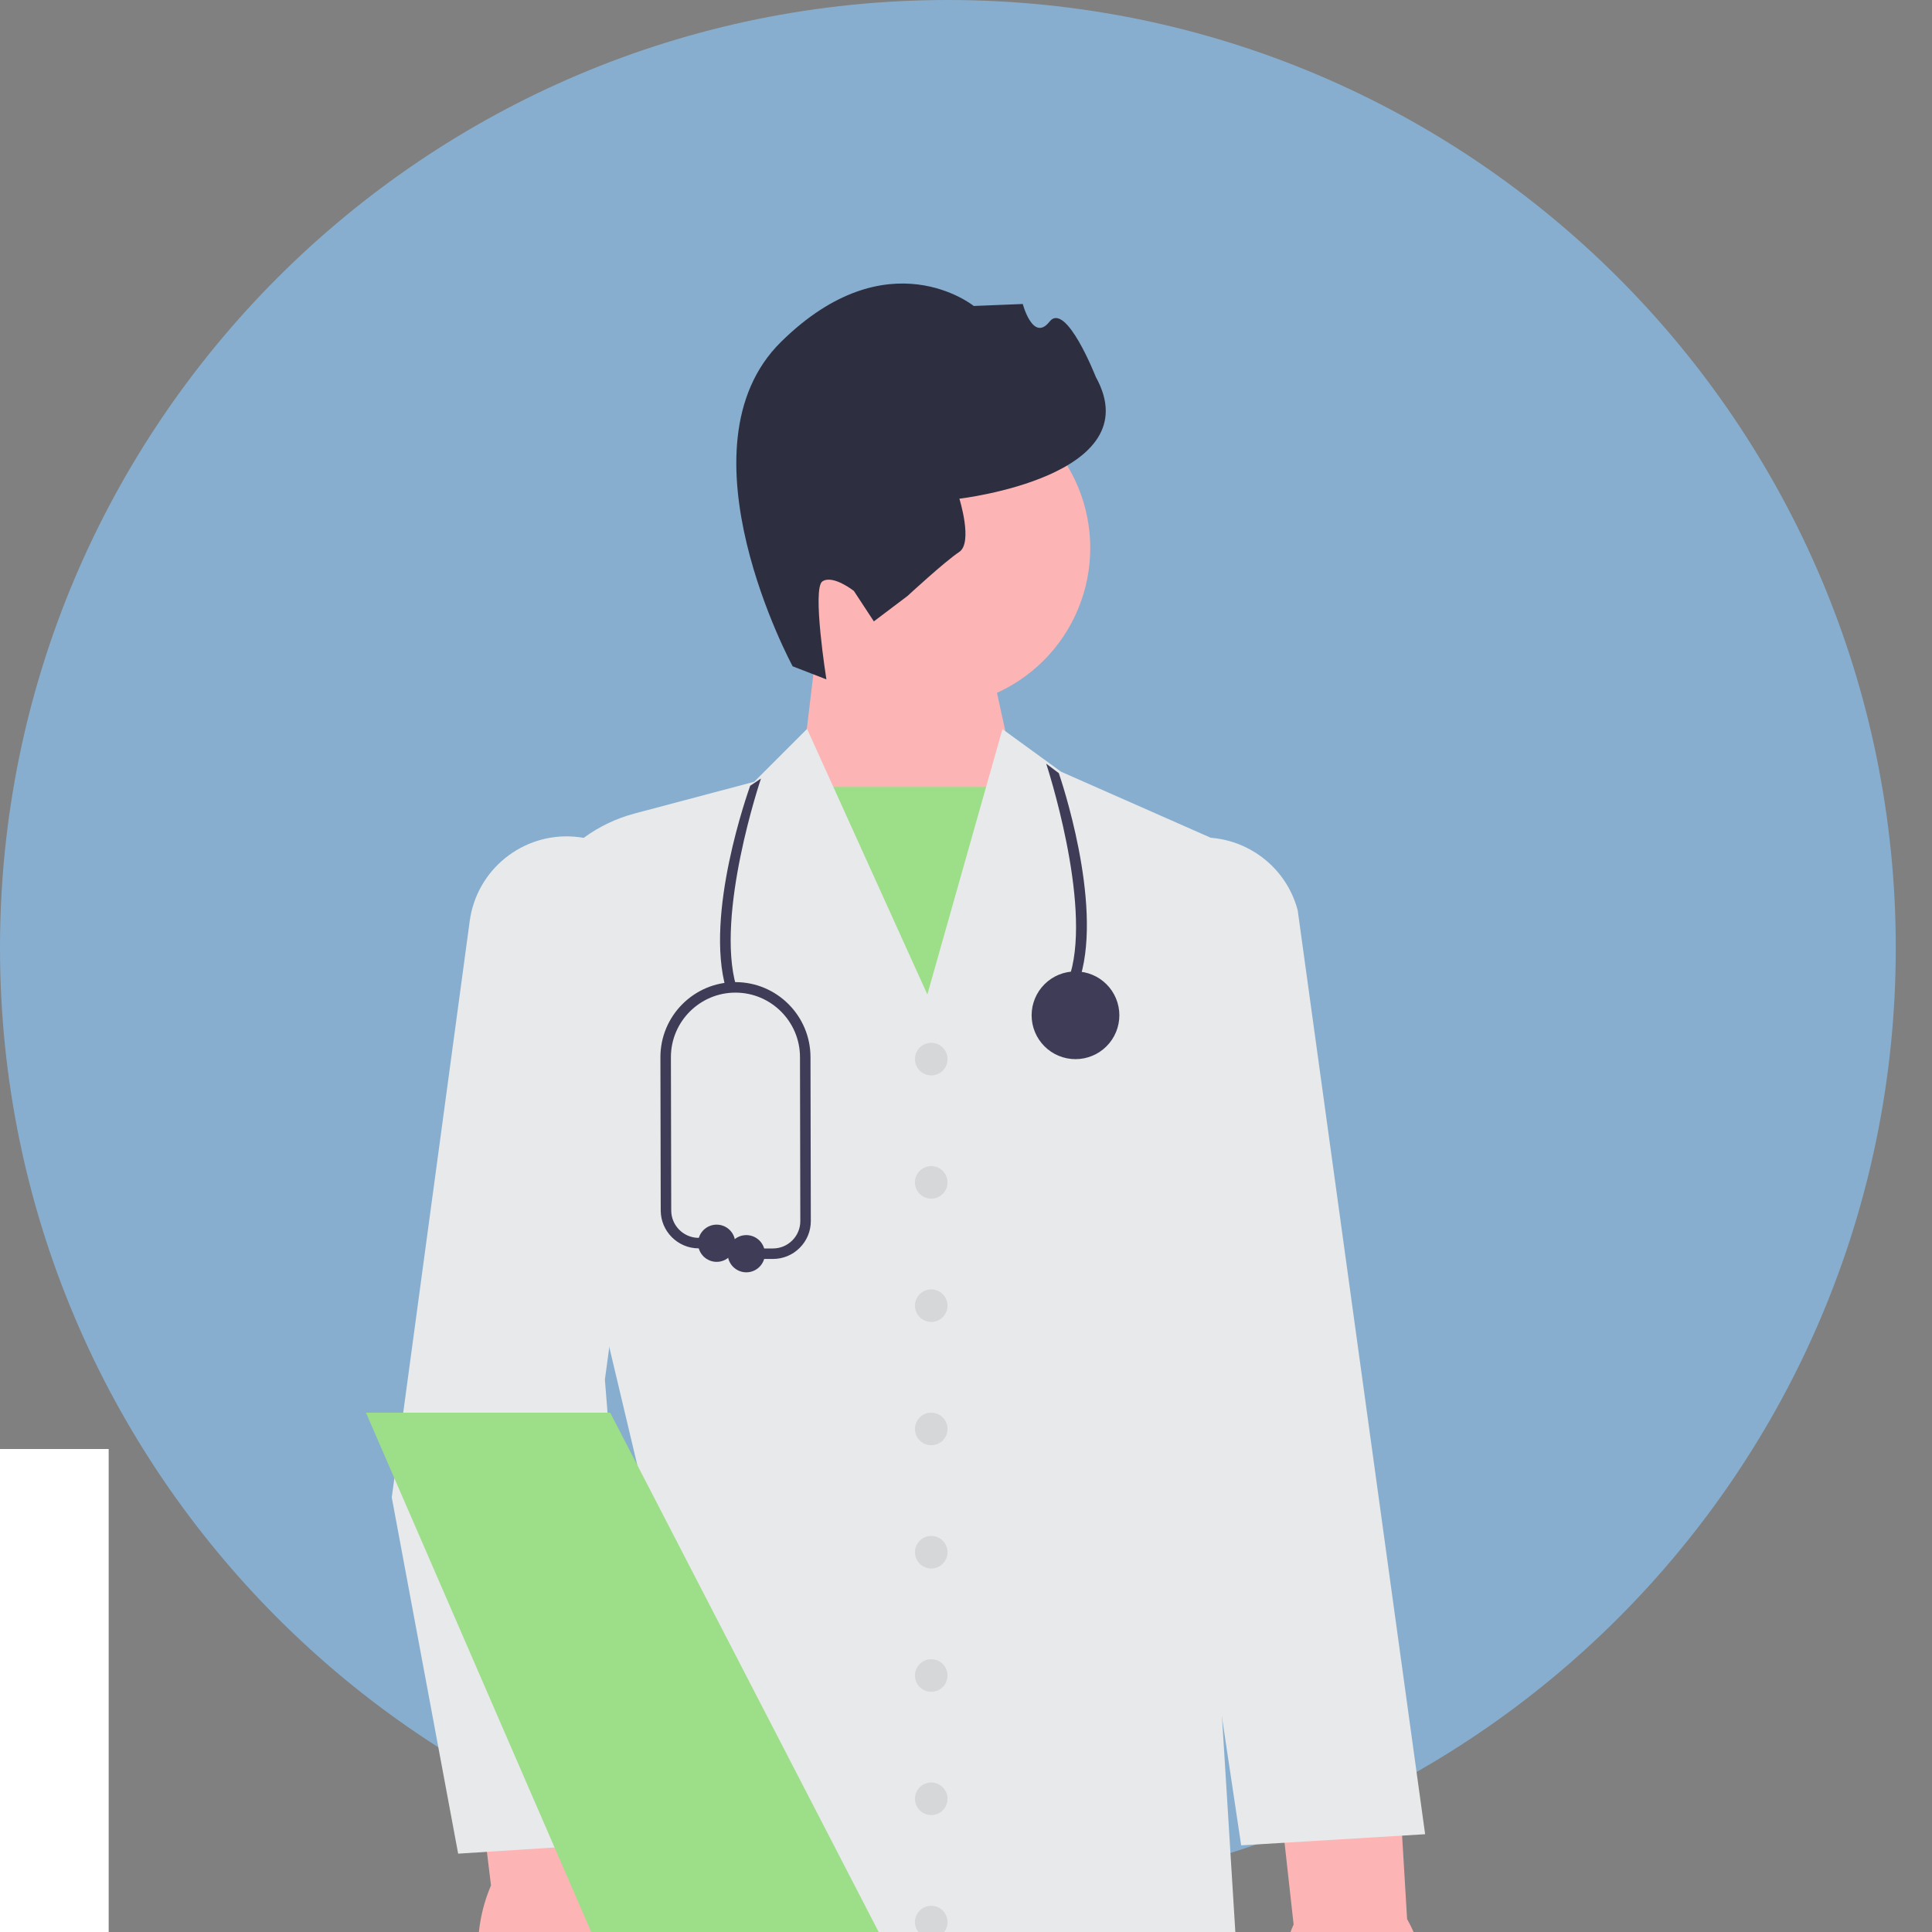 <svg xmlns="http://www.w3.org/2000/svg" xmlns:xlink="http://www.w3.org/1999/xlink" width="1080" zoomAndPan="magnify" viewBox="0 0 810 810" height="1080" preserveAspectRatio="xMidYMid meet" version="1.0"><rect x="0" y="0" width="810" height="810" fill="#808080" stroke="none"/><defs><clipPath id="1ebe8ac272"><path d="M 0 0 L 794.812 0 L 794.812 794.812 L 0 794.812 Z M 0 0 " clip-rule="nonzero"/></clipPath><clipPath id="7bb758dd3d"><path d="M 397.406 0 C 177.926 0 0 177.926 0 397.406 C 0 616.887 177.926 794.812 397.406 794.812 C 616.887 794.812 794.812 616.887 794.812 397.406 C 794.812 177.926 616.887 0 397.406 0 Z M 397.406 0 " clip-rule="nonzero"/></clipPath><clipPath id="5e5da30094"><path d="M 627.75 397.406 L 698.625 397.406 L 698.625 483.469 L 627.75 483.469 Z M 627.75 397.406 " clip-rule="nonzero"/></clipPath><clipPath id="25b52d5180"><path d="M 510.484 118.867 L 581.359 118.867 L 581.359 204.93 L 510.484 204.93 Z M 510.484 118.867 " clip-rule="nonzero"/></clipPath><clipPath id="2c7a0a1d33"><path d="M 81 354.375 L 151.875 354.375 L 151.875 440.438 L 81 440.438 Z M 81 354.375 " clip-rule="nonzero"/></clipPath><clipPath id="29ad28b992"><path d="M 9 405 L 117 405 L 117 517 L 9 517 Z M 9 405 " clip-rule="nonzero"/></clipPath><clipPath id="f4ba412e14"><path d="M 9.965 441.477 L 73.676 405 L 116.438 479.684 L 52.727 516.164 Z M 9.965 441.477 " clip-rule="nonzero"/></clipPath><clipPath id="47560240e9"><path d="M 308 118.867 L 464 118.867 L 464 285 L 308 285 Z M 308 118.867 " clip-rule="nonzero"/></clipPath><clipPath id="c130720851"><path d="M 0 607.5 L 45.562 607.5 L 45.562 810 L 0 810 Z M 0 607.5 " clip-rule="nonzero"/></clipPath></defs><g clip-path="url(#1ebe8ac272)"><g clip-path="url(#7bb758dd3d)"><path fill="#87aece" d="M 0 0 L 794.812 0 L 794.812 794.812 L 0 794.812 Z M 0 0 " fill-opacity="1" fill-rule="nonzero"/></g></g><g clip-path="url(#5e5da30094)"><path fill="#87aece" d="M 627.75 397.406 L 698.625 397.406 L 698.625 483.508 L 627.75 483.508 Z M 627.75 397.406 " fill-opacity="1" fill-rule="nonzero"/></g><g clip-path="url(#25b52d5180)"><path fill="#87aece" d="M 510.484 118.867 L 581.359 118.867 L 581.359 204.969 L 510.484 204.969 Z M 510.484 118.867 " fill-opacity="1" fill-rule="nonzero"/></g><g clip-path="url(#2c7a0a1d33)"><path fill="#87aece" d="M 81 354.375 L 151.875 354.375 L 151.875 440.477 L 81 440.477 Z M 81 354.375 " fill-opacity="1" fill-rule="nonzero"/></g><g clip-path="url(#29ad28b992)"><g clip-path="url(#f4ba412e14)"><path fill="#87aece" d="M 9.965 441.477 L 73.676 405 L 116.422 479.656 L 52.711 516.133 Z M 9.965 441.477 " fill-opacity="1" fill-rule="nonzero"/></g></g><path fill="#fdb4b4" d="M 410.98 258.512 L 427.488 333.832 L 392.375 438.668 L 335.805 326.031 L 343.652 260.684 Z M 410.98 258.512 " fill-opacity="1" fill-rule="nonzero"/><path fill="#9dde89" d="M 332.879 329.93 L 430.555 329.93 L 430.555 447.934 L 332.879 447.934 Z M 332.879 329.93 " fill-opacity="1" fill-rule="nonzero"/><path fill="#fdb4b4" d="M 457.094 229.754 C 457.094 230.848 457.066 231.938 457.012 233.027 C 456.961 234.117 456.879 235.207 456.773 236.293 C 456.664 237.379 456.531 238.461 456.371 239.543 C 456.211 240.621 456.023 241.695 455.812 242.766 C 455.598 243.836 455.359 244.902 455.094 245.961 C 454.828 247.02 454.539 248.07 454.223 249.117 C 453.906 250.16 453.562 251.195 453.195 252.223 C 452.828 253.25 452.434 254.27 452.016 255.277 C 451.598 256.285 451.156 257.285 450.688 258.27 C 450.223 259.258 449.73 260.234 449.219 261.195 C 448.703 262.156 448.164 263.105 447.602 264.043 C 447.043 264.98 446.457 265.902 445.852 266.809 C 445.246 267.715 444.617 268.609 443.965 269.484 C 443.316 270.363 442.645 271.223 441.953 272.066 C 441.258 272.91 440.547 273.738 439.812 274.547 C 439.082 275.355 438.328 276.145 437.555 276.918 C 436.785 277.688 435.992 278.441 435.184 279.172 C 434.375 279.906 433.551 280.617 432.707 281.312 C 431.863 282.004 431 282.676 430.125 283.324 C 429.246 283.977 428.355 284.605 427.449 285.211 C 426.539 285.816 425.617 286.402 424.684 286.961 C 423.746 287.523 422.797 288.062 421.832 288.574 C 420.871 289.09 419.895 289.582 418.91 290.047 C 417.922 290.516 416.926 290.957 415.914 291.375 C 414.906 291.793 413.887 292.184 412.859 292.551 C 411.832 292.918 410.797 293.262 409.75 293.578 C 408.707 293.895 407.656 294.188 406.598 294.453 C 405.539 294.719 404.473 294.957 403.402 295.168 C 402.332 295.383 401.258 295.57 400.176 295.73 C 399.098 295.891 398.012 296.023 396.926 296.129 C 395.84 296.238 394.75 296.316 393.66 296.371 C 392.57 296.426 391.48 296.449 390.387 296.449 C 389.297 296.449 388.207 296.426 387.117 296.371 C 386.023 296.316 384.938 296.238 383.852 296.129 C 382.766 296.023 381.68 295.891 380.602 295.73 C 379.52 295.57 378.445 295.383 377.375 295.168 C 376.305 294.957 375.238 294.719 374.18 294.453 C 373.121 294.188 372.07 293.895 371.023 293.578 C 369.98 293.262 368.945 292.918 367.918 292.551 C 366.887 292.184 365.871 291.793 364.863 291.375 C 363.852 290.957 362.855 290.516 361.867 290.047 C 360.883 289.582 359.906 289.09 358.945 288.574 C 357.98 288.062 357.031 287.523 356.094 286.961 C 355.16 286.402 354.238 285.816 353.328 285.211 C 352.422 284.605 351.527 283.977 350.652 283.324 C 349.777 282.676 348.914 282.004 348.07 281.312 C 347.227 280.617 346.402 279.906 345.594 279.172 C 344.785 278.441 343.992 277.688 343.223 276.918 C 342.449 276.145 341.695 275.355 340.965 274.547 C 340.23 273.738 339.516 272.91 338.824 272.066 C 338.133 271.223 337.461 270.363 336.809 269.484 C 336.16 268.609 335.531 267.715 334.926 266.809 C 334.32 265.902 333.734 264.98 333.172 264.043 C 332.613 263.105 332.074 262.156 331.559 261.195 C 331.047 260.234 330.555 259.258 330.086 258.27 C 329.621 257.285 329.18 256.285 328.762 255.277 C 328.344 254.27 327.949 253.25 327.582 252.223 C 327.215 251.195 326.871 250.16 326.555 249.117 C 326.238 248.07 325.949 247.02 325.684 245.961 C 325.418 244.902 325.18 243.836 324.965 242.766 C 324.754 241.695 324.566 240.621 324.406 239.543 C 324.246 238.461 324.113 237.379 324.004 236.293 C 323.898 235.207 323.816 234.117 323.766 233.027 C 323.711 231.938 323.684 230.848 323.684 229.754 C 323.684 228.664 323.711 227.574 323.766 226.48 C 323.816 225.391 323.898 224.305 324.004 223.219 C 324.113 222.133 324.246 221.047 324.406 219.969 C 324.566 218.891 324.754 217.812 324.965 216.742 C 325.18 215.672 325.418 214.609 325.684 213.551 C 325.949 212.492 326.238 211.438 326.555 210.395 C 326.871 209.352 327.215 208.312 327.582 207.285 C 327.949 206.258 328.344 205.238 328.762 204.23 C 329.18 203.223 329.621 202.227 330.086 201.238 C 330.555 200.254 331.047 199.277 331.559 198.316 C 332.074 197.352 332.613 196.402 333.172 195.465 C 333.734 194.531 334.32 193.609 334.926 192.699 C 335.531 191.793 336.16 190.902 336.809 190.023 C 337.461 189.148 338.133 188.289 338.824 187.445 C 339.516 186.602 340.23 185.773 340.965 184.965 C 341.695 184.156 342.449 183.367 343.223 182.594 C 343.992 181.82 344.785 181.07 345.594 180.336 C 346.402 179.602 347.227 178.891 348.07 178.199 C 348.914 177.504 349.777 176.836 350.652 176.184 C 351.527 175.535 352.422 174.906 353.328 174.301 C 354.238 173.691 355.16 173.109 356.094 172.547 C 357.031 171.988 357.98 171.449 358.945 170.934 C 359.906 170.418 360.883 169.93 361.867 169.461 C 362.855 168.996 363.852 168.555 364.863 168.137 C 365.871 167.719 366.887 167.324 367.918 166.957 C 368.945 166.59 369.98 166.246 371.023 165.93 C 372.07 165.613 373.121 165.324 374.18 165.059 C 375.238 164.793 376.305 164.555 377.375 164.34 C 378.445 164.129 379.52 163.941 380.602 163.781 C 381.68 163.621 382.766 163.488 383.852 163.379 C 384.938 163.273 386.023 163.191 387.117 163.141 C 388.207 163.086 389.297 163.059 390.387 163.059 C 391.48 163.059 392.57 163.086 393.66 163.141 C 394.75 163.191 395.84 163.273 396.926 163.379 C 398.012 163.488 399.098 163.621 400.176 163.781 C 401.258 163.941 402.332 164.129 403.402 164.34 C 404.473 164.555 405.539 164.793 406.598 165.059 C 407.656 165.324 408.707 165.613 409.75 165.93 C 410.797 166.246 411.832 166.59 412.859 166.957 C 413.887 167.324 414.906 167.719 415.914 168.137 C 416.926 168.555 417.922 168.996 418.91 169.461 C 419.895 169.93 420.871 170.418 421.832 170.934 C 422.797 171.449 423.746 171.988 424.68 172.547 C 425.617 173.109 426.539 173.691 427.449 174.301 C 428.355 174.906 429.246 175.535 430.125 176.184 C 431 176.836 431.863 177.504 432.707 178.199 C 433.551 178.891 434.375 179.602 435.184 180.336 C 435.992 181.07 436.785 181.82 437.555 182.594 C 438.328 183.367 439.082 184.156 439.812 184.965 C 440.547 185.773 441.258 186.602 441.953 187.445 C 442.645 188.289 443.316 189.148 443.965 190.023 C 444.617 190.902 445.246 191.793 445.852 192.699 C 446.457 193.609 447.043 194.531 447.602 195.465 C 448.164 196.402 448.703 197.352 449.219 198.316 C 449.73 199.277 450.223 200.254 450.688 201.238 C 451.156 202.227 451.598 203.223 452.016 204.23 C 452.434 205.238 452.828 206.258 453.195 207.285 C 453.562 208.312 453.902 209.352 454.223 210.395 C 454.539 211.438 454.828 212.492 455.094 213.551 C 455.359 214.609 455.598 215.672 455.812 216.742 C 456.023 217.812 456.211 218.891 456.371 219.969 C 456.531 221.047 456.664 222.133 456.773 223.219 C 456.879 224.305 456.961 225.391 457.012 226.48 C 457.066 227.574 457.094 228.664 457.094 229.754 Z M 457.094 229.754 " fill-opacity="1" fill-rule="nonzero"/><g clip-path="url(#47560240e9)"><path fill="#2e2e41" d="M 332.324 279.352 C 332.324 279.352 282.602 187.535 327.434 143.352 C 372.262 99.164 408.25 128.281 408.25 128.281 L 428.801 127.449 C 428.801 127.449 433.086 143.621 440 134.867 C 446.91 126.113 459.398 157.992 459.398 157.992 C 482.578 199.73 402.223 209.082 402.223 209.082 C 402.223 209.082 408.027 227.562 402.129 231.434 C 396.23 235.305 380.473 249.863 380.473 249.863 L 366.367 260.516 L 357.988 247.746 C 357.988 247.746 349.23 240.836 344.809 243.738 C 340.387 246.641 346.469 284.832 346.469 284.832 Z M 332.324 279.352 " fill-opacity="1" fill-rule="nonzero"/></g><path fill="#e8e9ea" d="M 236.945 1041.738 L 270.32 627.457 L 219.137 411.73 C 214.723 379.664 234.93 349.32 266.121 341.047 L 316.203 327.762 L 338.371 305.598 L 388.793 416.93 L 420.281 305.684 L 444.844 323.539 L 517.68 355.672 L 517.648 356.426 L 505.965 617.02 L 532.047 1038.047 L 530.887 1038.062 Z M 236.945 1041.738 " fill-opacity="1" fill-rule="nonzero"/><path fill="#fdb4b4" d="M 200.602 821.719 C 199.832 811.035 201.633 800.32 205.855 790.477 L 192.305 679.348 L 245.379 674.445 L 253.406 787.703 C 258.742 796.988 261.773 807.414 262.25 818.113 C 263.812 844.871 251.277 867.359 234.25 868.352 C 217.227 869.348 202.16 848.469 200.602 821.719 Z M 200.602 821.719 " fill-opacity="1" fill-rule="nonzero"/><path fill="#fdb4b4" d="M 536.758 838.027 C 536.105 827.336 538.023 816.645 542.352 806.848 L 530.016 695.578 L 583.141 691.258 L 589.934 804.59 C 595.164 813.934 598.082 824.395 598.441 835.098 C 599.711 861.871 586.934 884.223 569.898 885.027 C 552.863 885.836 538.023 864.793 536.758 838.031 L 536.762 838.031 L 536.758 838.031 Z M 536.758 838.027 " fill-opacity="1" fill-rule="nonzero"/><path fill="#e8e9ea" d="M 192.086 777.152 L 191.906 776.191 L 164.246 627.801 L 196.93 386.16 C 199.848 364.586 219.113 349.047 240.84 350.781 C 252.184 351.691 262.363 357.07 269.508 365.934 C 276.645 374.801 279.734 385.891 278.203 397.168 L 253.605 578.395 L 269.094 772.234 C 269.094 772.234 192.086 777.152 192.086 777.152 Z M 192.086 777.152 " fill-opacity="1" fill-rule="nonzero"/><path fill="#e8e9ea" d="M 520.367 773.668 L 464.754 402.5 C 461.863 391.617 463.559 380.23 469.543 370.551 C 475.531 360.871 484.969 354.273 496.113 351.969 C 517.441 347.559 538.5 360.59 544.066 381.637 L 597.492 769.008 Z M 520.367 773.668 " fill-opacity="1" fill-rule="nonzero"/><path fill="#d6d7d8" d="M 397.25 444.031 C 397.25 444.48 397.207 444.922 397.121 445.363 C 397.031 445.805 396.902 446.23 396.73 446.645 C 396.559 447.059 396.348 447.449 396.102 447.824 C 395.852 448.195 395.566 448.543 395.25 448.859 C 394.934 449.176 394.59 449.457 394.215 449.707 C 393.844 449.957 393.449 450.168 393.035 450.336 C 392.621 450.508 392.195 450.641 391.754 450.727 C 391.316 450.812 390.871 450.859 390.422 450.859 C 389.977 450.859 389.531 450.812 389.094 450.727 C 388.652 450.641 388.227 450.508 387.812 450.336 C 387.398 450.168 387.004 449.957 386.633 449.707 C 386.258 449.457 385.914 449.176 385.598 448.859 C 385.281 448.543 384.996 448.195 384.746 447.824 C 384.5 447.449 384.289 447.059 384.117 446.645 C 383.945 446.23 383.816 445.805 383.727 445.363 C 383.641 444.922 383.598 444.48 383.598 444.031 C 383.598 443.582 383.641 443.141 383.727 442.699 C 383.816 442.262 383.945 441.832 384.117 441.418 C 384.289 441.004 384.5 440.613 384.746 440.238 C 384.996 439.867 385.281 439.523 385.598 439.203 C 385.914 438.887 386.258 438.605 386.633 438.355 C 387.004 438.105 387.398 437.898 387.812 437.727 C 388.227 437.555 388.652 437.426 389.094 437.336 C 389.531 437.25 389.977 437.207 390.422 437.207 C 390.871 437.207 391.316 437.25 391.754 437.336 C 392.195 437.426 392.621 437.555 393.035 437.727 C 393.449 437.898 393.844 438.105 394.215 438.355 C 394.59 438.605 394.934 438.887 395.25 439.203 C 395.566 439.523 395.852 439.867 396.102 440.238 C 396.348 440.613 396.559 441.004 396.73 441.418 C 396.902 441.832 397.031 442.262 397.121 442.699 C 397.207 443.141 397.25 443.582 397.25 444.031 Z M 397.25 444.031 " fill-opacity="1" fill-rule="nonzero"/><path fill="#d6d7d8" d="M 397.25 495.719 C 397.25 496.164 397.207 496.609 397.121 497.051 C 397.031 497.488 396.902 497.914 396.73 498.328 C 396.559 498.742 396.348 499.137 396.102 499.512 C 395.852 499.883 395.566 500.227 395.25 500.543 C 394.934 500.859 394.59 501.145 394.215 501.395 C 393.844 501.641 393.449 501.852 393.035 502.023 C 392.621 502.195 392.195 502.324 391.754 502.414 C 391.316 502.5 390.871 502.543 390.422 502.543 C 389.977 502.543 389.531 502.5 389.094 502.414 C 388.652 502.324 388.227 502.195 387.812 502.023 C 387.398 501.852 387.004 501.641 386.633 501.395 C 386.258 501.145 385.914 500.859 385.598 500.543 C 385.281 500.227 384.996 499.883 384.746 499.512 C 384.5 499.137 384.289 498.742 384.117 498.328 C 383.945 497.914 383.816 497.488 383.727 497.051 C 383.641 496.609 383.598 496.164 383.598 495.719 C 383.598 495.27 383.641 494.824 383.727 494.387 C 383.816 493.945 383.945 493.52 384.117 493.105 C 384.289 492.691 384.5 492.297 384.746 491.926 C 384.996 491.551 385.281 491.207 385.598 490.891 C 385.914 490.574 386.258 490.293 386.633 490.043 C 387.004 489.793 387.398 489.582 387.812 489.41 C 388.227 489.238 388.652 489.109 389.094 489.023 C 389.531 488.934 389.977 488.891 390.422 488.891 C 390.871 488.891 391.316 488.934 391.754 489.023 C 392.195 489.109 392.621 489.238 393.035 489.41 C 393.449 489.582 393.844 489.793 394.215 490.043 C 394.59 490.293 394.934 490.574 395.25 490.891 C 395.566 491.207 395.852 491.551 396.102 491.926 C 396.348 492.297 396.559 492.691 396.73 493.105 C 396.902 493.52 397.031 493.945 397.121 494.387 C 397.207 494.824 397.25 495.27 397.25 495.719 Z M 397.25 495.719 " fill-opacity="1" fill-rule="nonzero"/><path fill="#d6d7d8" d="M 397.25 547.402 C 397.25 547.852 397.207 548.297 397.121 548.734 C 397.031 549.176 396.902 549.602 396.73 550.016 C 396.559 550.43 396.348 550.824 396.102 551.195 C 395.852 551.57 395.566 551.914 395.25 552.23 C 394.934 552.547 394.59 552.832 394.215 553.078 C 393.844 553.328 393.449 553.539 393.035 553.711 C 392.621 553.883 392.195 554.012 391.754 554.098 C 391.316 554.188 390.871 554.23 390.422 554.23 C 389.977 554.23 389.531 554.188 389.094 554.098 C 388.652 554.012 388.227 553.883 387.812 553.711 C 387.398 553.539 387.004 553.328 386.633 553.078 C 386.258 552.832 385.914 552.547 385.598 552.23 C 385.281 551.914 384.996 551.57 384.746 551.195 C 384.5 550.824 384.289 550.43 384.117 550.016 C 383.945 549.602 383.816 549.176 383.727 548.734 C 383.641 548.297 383.598 547.852 383.598 547.402 C 383.598 546.957 383.641 546.512 383.727 546.07 C 383.816 545.633 383.945 545.207 384.117 544.793 C 384.289 544.379 384.5 543.984 384.746 543.613 C 384.996 543.238 385.281 542.895 385.598 542.578 C 385.914 542.262 386.258 541.977 386.633 541.727 C 387.004 541.48 387.398 541.27 387.812 541.098 C 388.227 540.926 388.652 540.797 389.094 540.707 C 389.531 540.621 389.977 540.578 390.422 540.578 C 390.871 540.578 391.316 540.621 391.754 540.707 C 392.195 540.797 392.621 540.926 393.035 541.098 C 393.449 541.27 393.844 541.48 394.215 541.727 C 394.59 541.977 394.934 542.262 395.25 542.578 C 395.566 542.895 395.852 543.238 396.102 543.613 C 396.348 543.984 396.559 544.379 396.73 544.793 C 396.902 545.207 397.031 545.633 397.121 546.07 C 397.207 546.512 397.25 546.957 397.25 547.402 Z M 397.25 547.402 " fill-opacity="1" fill-rule="nonzero"/><path fill="#d6d7d8" d="M 397.25 599.09 C 397.25 599.539 397.207 599.98 397.121 600.422 C 397.031 600.859 396.902 601.289 396.73 601.703 C 396.559 602.117 396.348 602.508 396.102 602.883 C 395.852 603.254 395.566 603.598 395.25 603.918 C 394.934 604.234 394.59 604.516 394.215 604.766 C 393.844 605.016 393.449 605.223 393.035 605.395 C 392.621 605.566 392.195 605.695 391.754 605.785 C 391.316 605.871 390.871 605.914 390.422 605.914 C 389.977 605.914 389.531 605.871 389.094 605.785 C 388.652 605.695 388.227 605.566 387.812 605.395 C 387.398 605.223 387.004 605.016 386.633 604.766 C 386.258 604.516 385.914 604.234 385.598 603.918 C 385.281 603.598 384.996 603.254 384.746 602.883 C 384.5 602.508 384.289 602.117 384.117 601.703 C 383.945 601.289 383.816 600.859 383.727 600.422 C 383.641 599.98 383.598 599.539 383.598 599.09 C 383.598 598.641 383.641 598.199 383.727 597.758 C 383.816 597.32 383.945 596.891 384.117 596.477 C 384.289 596.062 384.5 595.672 384.746 595.297 C 384.996 594.926 385.281 594.578 385.598 594.262 C 385.914 593.945 386.258 593.664 386.633 593.414 C 387.004 593.164 387.398 592.953 387.812 592.785 C 388.227 592.613 388.652 592.48 389.094 592.395 C 389.531 592.309 389.977 592.266 390.422 592.266 C 390.871 592.266 391.316 592.309 391.754 592.395 C 392.195 592.48 392.621 592.613 393.035 592.785 C 393.449 592.953 393.844 593.164 394.215 593.414 C 394.59 593.664 394.934 593.945 395.25 594.262 C 395.566 594.578 395.852 594.926 396.102 595.297 C 396.348 595.672 396.559 596.062 396.73 596.477 C 396.902 596.891 397.031 597.32 397.121 597.758 C 397.207 598.199 397.25 598.641 397.25 599.09 Z M 397.25 599.09 " fill-opacity="1" fill-rule="nonzero"/><path fill="#d6d7d8" d="M 397.25 650.777 C 397.25 651.227 397.207 651.672 397.121 652.109 C 397.031 652.551 396.902 652.977 396.73 653.391 C 396.559 653.805 396.348 654.199 396.102 654.57 C 395.852 654.941 395.566 655.289 395.25 655.605 C 394.934 655.922 394.59 656.203 394.215 656.453 C 393.844 656.703 393.449 656.914 393.035 657.086 C 392.621 657.254 392.195 657.387 391.754 657.473 C 391.316 657.559 390.871 657.605 390.422 657.605 C 389.977 657.605 389.531 657.559 389.094 657.473 C 388.652 657.387 388.227 657.254 387.812 657.086 C 387.398 656.914 387.004 656.703 386.633 656.453 C 386.258 656.203 385.914 655.922 385.598 655.605 C 385.281 655.289 384.996 654.941 384.746 654.57 C 384.5 654.199 384.289 653.805 384.117 653.391 C 383.945 652.977 383.816 652.551 383.727 652.109 C 383.641 651.672 383.598 651.227 383.598 650.777 C 383.598 650.328 383.641 649.887 383.727 649.445 C 383.816 649.008 383.945 648.578 384.117 648.164 C 384.289 647.75 384.5 647.359 384.746 646.984 C 384.996 646.613 385.281 646.27 385.598 645.953 C 385.914 645.633 386.258 645.352 386.633 645.102 C 387.004 644.852 387.398 644.645 387.812 644.473 C 388.227 644.301 388.652 644.172 389.094 644.082 C 389.531 643.996 389.977 643.953 390.422 643.953 C 390.871 643.953 391.316 643.996 391.754 644.082 C 392.195 644.172 392.621 644.301 393.035 644.473 C 393.449 644.645 393.844 644.852 394.215 645.102 C 394.59 645.352 394.934 645.633 395.25 645.953 C 395.566 646.27 395.852 646.613 396.102 646.984 C 396.348 647.359 396.559 647.75 396.73 648.164 C 396.902 648.578 397.031 649.008 397.121 649.445 C 397.207 649.887 397.25 650.328 397.25 650.777 Z M 397.25 650.777 " fill-opacity="1" fill-rule="nonzero"/><path fill="#d6d7d8" d="M 397.25 702.465 C 397.25 702.914 397.207 703.355 397.121 703.797 C 397.031 704.234 396.902 704.66 396.73 705.074 C 396.559 705.488 396.348 705.883 396.102 706.258 C 395.852 706.629 395.566 706.973 395.25 707.289 C 394.934 707.605 394.59 707.891 394.215 708.141 C 393.844 708.387 393.449 708.598 393.035 708.77 C 392.621 708.941 392.195 709.07 391.754 709.16 C 391.316 709.246 390.871 709.289 390.422 709.289 C 389.977 709.289 389.531 709.246 389.094 709.16 C 388.652 709.07 388.227 708.941 387.812 708.77 C 387.398 708.598 387.004 708.387 386.633 708.141 C 386.258 707.891 385.914 707.605 385.598 707.289 C 385.281 706.973 384.996 706.629 384.746 706.258 C 384.5 705.883 384.289 705.488 384.117 705.074 C 383.945 704.66 383.816 704.234 383.727 703.797 C 383.641 703.355 383.598 702.914 383.598 702.465 C 383.598 702.016 383.641 701.57 383.727 701.133 C 383.816 700.691 383.945 700.266 384.117 699.852 C 384.289 699.438 384.5 699.043 384.746 698.672 C 384.996 698.301 385.281 697.953 385.598 697.637 C 385.914 697.32 386.258 697.039 386.633 696.789 C 387.004 696.539 387.398 696.328 387.812 696.156 C 388.227 695.984 388.652 695.855 389.094 695.77 C 389.531 695.684 389.977 695.637 390.422 695.637 C 390.871 695.637 391.316 695.684 391.754 695.77 C 392.195 695.855 392.621 695.984 393.035 696.156 C 393.449 696.328 393.844 696.539 394.215 696.789 C 394.59 697.039 394.934 697.32 395.25 697.637 C 395.566 697.953 395.852 698.301 396.102 698.672 C 396.348 699.043 396.559 699.438 396.73 699.852 C 396.902 700.266 397.031 700.691 397.121 701.133 C 397.207 701.57 397.25 702.016 397.25 702.465 Z M 397.25 702.465 " fill-opacity="1" fill-rule="nonzero"/><path fill="#d6d7d8" d="M 397.25 754.148 C 397.25 754.598 397.207 755.043 397.121 755.48 C 397.031 755.922 396.902 756.348 396.73 756.762 C 396.559 757.176 396.348 757.57 396.102 757.941 C 395.852 758.316 395.566 758.66 395.25 758.977 C 394.934 759.293 394.59 759.578 394.215 759.824 C 393.844 760.074 393.449 760.285 393.035 760.457 C 392.621 760.629 392.195 760.758 391.754 760.844 C 391.316 760.934 390.871 760.977 390.422 760.977 C 389.977 760.977 389.531 760.934 389.094 760.844 C 388.652 760.758 388.227 760.629 387.812 760.457 C 387.398 760.285 387.004 760.074 386.633 759.824 C 386.258 759.578 385.914 759.293 385.598 758.977 C 385.281 758.66 384.996 758.316 384.746 757.941 C 384.5 757.57 384.289 757.176 384.117 756.762 C 383.945 756.348 383.816 755.922 383.727 755.48 C 383.641 755.043 383.598 754.598 383.598 754.148 C 383.598 753.703 383.641 753.258 383.727 752.816 C 383.816 752.379 383.945 751.953 384.117 751.539 C 384.289 751.125 384.5 750.73 384.746 750.359 C 384.996 749.984 385.281 749.641 385.598 749.324 C 385.914 749.008 386.258 748.723 386.633 748.473 C 387.004 748.227 387.398 748.016 387.812 747.844 C 388.227 747.672 388.652 747.543 389.094 747.457 C 389.531 747.367 389.977 747.324 390.422 747.324 C 390.871 747.324 391.316 747.367 391.754 747.457 C 392.195 747.543 392.621 747.672 393.035 747.844 C 393.449 748.016 393.844 748.227 394.215 748.473 C 394.59 748.723 394.934 749.008 395.25 749.324 C 395.566 749.641 395.852 749.984 396.102 750.359 C 396.348 750.73 396.559 751.125 396.73 751.539 C 396.902 751.953 397.031 752.379 397.121 752.816 C 397.207 753.258 397.25 753.703 397.25 754.148 Z M 397.25 754.148 " fill-opacity="1" fill-rule="nonzero"/><path fill="#d6d7d8" d="M 397.25 805.836 C 397.25 806.285 397.207 806.727 397.121 807.168 C 397.031 807.605 396.902 808.035 396.73 808.449 C 396.559 808.863 396.348 809.254 396.102 809.629 C 395.852 810 395.566 810.344 395.25 810.664 C 394.934 810.98 394.59 811.262 394.215 811.512 C 393.844 811.762 393.449 811.969 393.035 812.141 C 392.621 812.312 392.195 812.441 391.754 812.531 C 391.316 812.617 390.871 812.66 390.422 812.66 C 389.977 812.66 389.531 812.617 389.094 812.531 C 388.652 812.441 388.227 812.312 387.812 812.141 C 387.398 811.969 387.004 811.762 386.633 811.512 C 386.258 811.262 385.914 810.98 385.598 810.664 C 385.281 810.344 384.996 810 384.746 809.629 C 384.5 809.254 384.289 808.863 384.117 808.449 C 383.945 808.035 383.816 807.605 383.727 807.168 C 383.641 806.727 383.598 806.285 383.598 805.836 C 383.598 805.387 383.641 804.945 383.727 804.504 C 383.816 804.066 383.945 803.637 384.117 803.223 C 384.289 802.809 384.5 802.418 384.746 802.043 C 384.996 801.672 385.281 801.328 385.598 801.008 C 385.914 800.691 386.258 800.41 386.633 800.16 C 387.004 799.91 387.398 799.703 387.812 799.531 C 388.227 799.359 388.652 799.23 389.094 799.141 C 389.531 799.055 389.977 799.012 390.422 799.012 C 390.871 799.012 391.316 799.055 391.754 799.141 C 392.195 799.23 392.621 799.359 393.035 799.531 C 393.449 799.699 393.844 799.91 394.215 800.16 C 394.59 800.41 394.934 800.691 395.25 801.008 C 395.566 801.328 395.852 801.672 396.102 802.043 C 396.348 802.418 396.559 802.809 396.73 803.223 C 396.902 803.637 397.031 804.066 397.121 804.504 C 397.207 804.945 397.25 805.387 397.25 805.836 Z M 397.25 805.836 " fill-opacity="1" fill-rule="nonzero"/><path fill="#9dde89" d="M 390.434 852.645 L 261.25 835.434 L 258.762 835.102 L 192.738 682.891 L 153.422 592.266 L 255.832 592.266 Z M 390.434 852.645 " fill-opacity="1" fill-rule="nonzero"/><path fill="#3f3c57" d="M 453.016 409.375 L 448.789 408.145 C 457.598 377.953 438.82 320.742 438.629 320.176 L 443.914 324.16 C 444.719 326.523 462.211 377.863 453.016 409.375 Z M 453.016 409.375 " fill-opacity="1" fill-rule="nonzero"/><path fill="#3f3c57" d="M 304.438 414.738 L 308.664 413.508 C 299.859 383.316 318.848 326.98 319.039 326.414 L 314.516 329.441 C 313.711 331.805 295.246 383.227 304.438 414.738 Z M 304.438 414.738 " fill-opacity="1" fill-rule="nonzero"/><path fill="#3f3c57" d="M 469.293 425.664 C 469.293 426.266 469.266 426.867 469.207 427.465 C 469.148 428.062 469.059 428.66 468.941 429.25 C 468.824 429.84 468.676 430.426 468.504 431 C 468.328 431.578 468.125 432.145 467.895 432.699 C 467.664 433.258 467.406 433.801 467.121 434.332 C 466.84 434.863 466.527 435.379 466.195 435.879 C 465.859 436.379 465.5 436.863 465.121 437.328 C 464.738 437.793 464.332 438.238 463.906 438.664 C 463.48 439.09 463.035 439.496 462.57 439.879 C 462.105 440.258 461.621 440.617 461.121 440.953 C 460.621 441.285 460.105 441.598 459.574 441.879 C 459.043 442.164 458.496 442.422 457.941 442.652 C 457.383 442.883 456.816 443.086 456.242 443.258 C 455.664 443.434 455.082 443.582 454.492 443.699 C 453.898 443.816 453.305 443.902 452.707 443.961 C 452.105 444.023 451.504 444.051 450.902 444.051 C 450.301 444.051 449.699 444.023 449.102 443.961 C 448.5 443.902 447.906 443.816 447.316 443.699 C 446.723 443.582 446.141 443.434 445.562 443.258 C 444.988 443.086 444.422 442.883 443.863 442.652 C 443.309 442.422 442.766 442.164 442.234 441.879 C 441.703 441.598 441.188 441.285 440.684 440.953 C 440.184 440.617 439.703 440.258 439.234 439.879 C 438.77 439.496 438.324 439.09 437.898 438.664 C 437.473 438.238 437.07 437.793 436.688 437.328 C 436.305 436.863 435.945 436.379 435.609 435.879 C 435.277 435.379 434.969 434.863 434.684 434.332 C 434.398 433.801 434.141 433.258 433.91 432.699 C 433.68 432.145 433.477 431.578 433.305 431 C 433.129 430.426 432.984 429.84 432.863 429.25 C 432.746 428.66 432.66 428.062 432.602 427.465 C 432.543 426.867 432.512 426.266 432.512 425.664 C 432.512 425.059 432.543 424.461 432.602 423.859 C 432.66 423.262 432.746 422.664 432.863 422.074 C 432.984 421.484 433.129 420.902 433.305 420.324 C 433.477 419.75 433.68 419.184 433.91 418.625 C 434.141 418.07 434.398 417.523 434.684 416.996 C 434.969 416.465 435.277 415.945 435.609 415.445 C 435.945 414.945 436.305 414.461 436.688 413.996 C 437.07 413.531 437.473 413.086 437.898 412.66 C 438.324 412.234 438.77 411.828 439.234 411.449 C 439.703 411.066 440.184 410.707 440.684 410.371 C 441.188 410.039 441.703 409.73 442.234 409.445 C 442.766 409.16 443.309 408.902 443.863 408.672 C 444.422 408.441 444.988 408.242 445.562 408.066 C 446.141 407.891 446.723 407.746 447.316 407.629 C 447.906 407.512 448.5 407.422 449.102 407.363 C 449.699 407.305 450.301 407.273 450.902 407.273 C 451.504 407.273 452.105 407.305 452.707 407.363 C 453.305 407.422 453.898 407.512 454.492 407.629 C 455.082 407.746 455.664 407.891 456.242 408.066 C 456.816 408.242 457.383 408.441 457.941 408.672 C 458.496 408.902 459.043 409.16 459.574 409.445 C 460.105 409.73 460.621 410.039 461.121 410.371 C 461.621 410.707 462.105 411.066 462.57 411.449 C 463.035 411.828 463.48 412.234 463.906 412.66 C 464.332 413.086 464.738 413.531 465.121 413.996 C 465.5 414.461 465.859 414.945 466.195 415.445 C 466.527 415.945 466.84 416.465 467.121 416.996 C 467.406 417.523 467.664 418.07 467.895 418.625 C 468.125 419.184 468.328 419.75 468.504 420.324 C 468.676 420.902 468.824 421.484 468.941 422.074 C 469.059 422.664 469.148 423.262 469.207 423.859 C 469.266 424.461 469.293 425.059 469.293 425.664 Z M 469.293 425.664 " fill-opacity="1" fill-rule="nonzero"/><path fill="#3f3c57" d="M 324.047 527.824 L 312.891 527.824 C 311.676 527.824 310.691 526.84 310.691 525.621 C 310.691 524.406 311.676 523.422 312.891 523.422 L 324.047 523.422 C 327.121 523.422 330.008 522.223 332.18 520.047 C 334.348 517.875 335.543 514.984 335.535 511.914 L 335.398 443.223 C 335.398 428.297 323.262 416.16 308.34 416.16 C 293.422 416.16 281.281 428.297 281.281 443.219 L 281.414 507.512 C 281.43 513.785 286.543 518.926 292.816 518.977 L 300.473 519.031 C 301.688 519.043 302.664 520.035 302.656 521.25 C 302.648 522.461 301.664 523.434 300.457 523.434 L 300.438 523.434 L 292.781 523.379 C 284.105 523.312 277.031 516.195 277.012 507.52 L 276.879 443.223 C 276.879 425.871 290.992 411.758 308.34 411.758 C 325.688 411.758 339.801 425.871 339.801 443.219 L 339.938 511.902 C 339.945 516.152 338.297 520.152 335.293 523.156 C 332.293 526.168 328.297 527.824 324.047 527.824 Z M 324.047 527.824 " fill-opacity="1" fill-rule="nonzero"/><path fill="#3f3c57" d="M 308.258 521.234 C 308.258 521.746 308.207 522.254 308.109 522.754 C 308.008 523.258 307.859 523.746 307.664 524.219 C 307.469 524.691 307.227 525.141 306.941 525.566 C 306.656 525.992 306.336 526.387 305.973 526.75 C 305.609 527.113 305.215 527.434 304.789 527.719 C 304.363 528.004 303.914 528.246 303.441 528.441 C 302.969 528.637 302.48 528.785 301.977 528.887 C 301.477 528.984 300.969 529.035 300.457 529.035 C 299.941 529.035 299.438 528.984 298.934 528.887 C 298.43 528.785 297.941 528.637 297.469 528.441 C 296.996 528.246 296.547 528.004 296.121 527.719 C 295.695 527.434 295.301 527.113 294.938 526.75 C 294.578 526.387 294.254 525.992 293.969 525.566 C 293.684 525.141 293.445 524.691 293.246 524.219 C 293.051 523.746 292.902 523.258 292.805 522.754 C 292.703 522.254 292.652 521.746 292.652 521.234 C 292.652 520.723 292.703 520.215 292.805 519.711 C 292.902 519.211 293.051 518.723 293.246 518.25 C 293.445 517.773 293.684 517.324 293.969 516.898 C 294.254 516.473 294.578 516.078 294.938 515.719 C 295.301 515.355 295.695 515.031 296.121 514.746 C 296.547 514.461 296.996 514.223 297.469 514.027 C 297.941 513.832 298.43 513.684 298.934 513.582 C 299.438 513.484 299.941 513.434 300.457 513.434 C 300.969 513.434 301.477 513.484 301.977 513.582 C 302.48 513.684 302.969 513.832 303.441 514.027 C 303.914 514.223 304.363 514.461 304.789 514.746 C 305.215 515.031 305.609 515.355 305.973 515.719 C 306.336 516.078 306.656 516.473 306.941 516.898 C 307.227 517.324 307.469 517.773 307.664 518.25 C 307.859 518.723 308.008 519.211 308.109 519.711 C 308.207 520.215 308.258 520.723 308.258 521.234 Z M 308.258 521.234 " fill-opacity="1" fill-rule="nonzero"/><path fill="#3f3c57" d="M 320.695 525.621 C 320.695 526.137 320.645 526.641 320.543 527.145 C 320.445 527.648 320.297 528.137 320.102 528.609 C 319.902 529.082 319.664 529.531 319.379 529.957 C 319.094 530.383 318.77 530.777 318.41 531.141 C 318.047 531.5 317.652 531.824 317.227 532.109 C 316.801 532.395 316.352 532.633 315.879 532.828 C 315.402 533.027 314.918 533.176 314.414 533.273 C 313.91 533.375 313.402 533.426 312.891 533.426 C 312.379 533.426 311.871 533.375 311.371 533.273 C 310.867 533.176 310.379 533.027 309.906 532.828 C 309.434 532.633 308.984 532.395 308.559 532.109 C 308.133 531.824 307.738 531.5 307.375 531.141 C 307.012 530.777 306.688 530.383 306.406 529.957 C 306.121 529.531 305.879 529.082 305.684 528.609 C 305.488 528.137 305.34 527.648 305.238 527.145 C 305.141 526.641 305.09 526.137 305.09 525.621 C 305.09 525.109 305.141 524.602 305.238 524.102 C 305.34 523.598 305.488 523.109 305.684 522.637 C 305.879 522.164 306.121 521.715 306.406 521.289 C 306.688 520.863 307.012 520.469 307.375 520.105 C 307.738 519.746 308.133 519.422 308.559 519.137 C 308.984 518.852 309.434 518.613 309.906 518.414 C 310.379 518.219 310.867 518.07 311.371 517.973 C 311.871 517.871 312.379 517.82 312.891 517.82 C 313.402 517.82 313.91 517.871 314.414 517.973 C 314.918 518.07 315.402 518.219 315.879 518.414 C 316.352 518.613 316.801 518.852 317.227 519.137 C 317.652 519.422 318.047 519.746 318.41 520.105 C 318.77 520.469 319.094 520.863 319.379 521.289 C 319.664 521.715 319.902 522.164 320.102 522.637 C 320.297 523.109 320.445 523.598 320.543 524.102 C 320.645 524.602 320.695 525.109 320.695 525.621 Z M 320.695 525.621 " fill-opacity="1" fill-rule="nonzero"/><g clip-path="url(#c130720851)"><path fill="#ffffff" d="M -197.438 607.5 L 45.562 607.5 L 45.562 850.5 L -197.438 850.5 Z M -197.438 607.5 " fill-opacity="1" fill-rule="nonzero"/></g></svg>